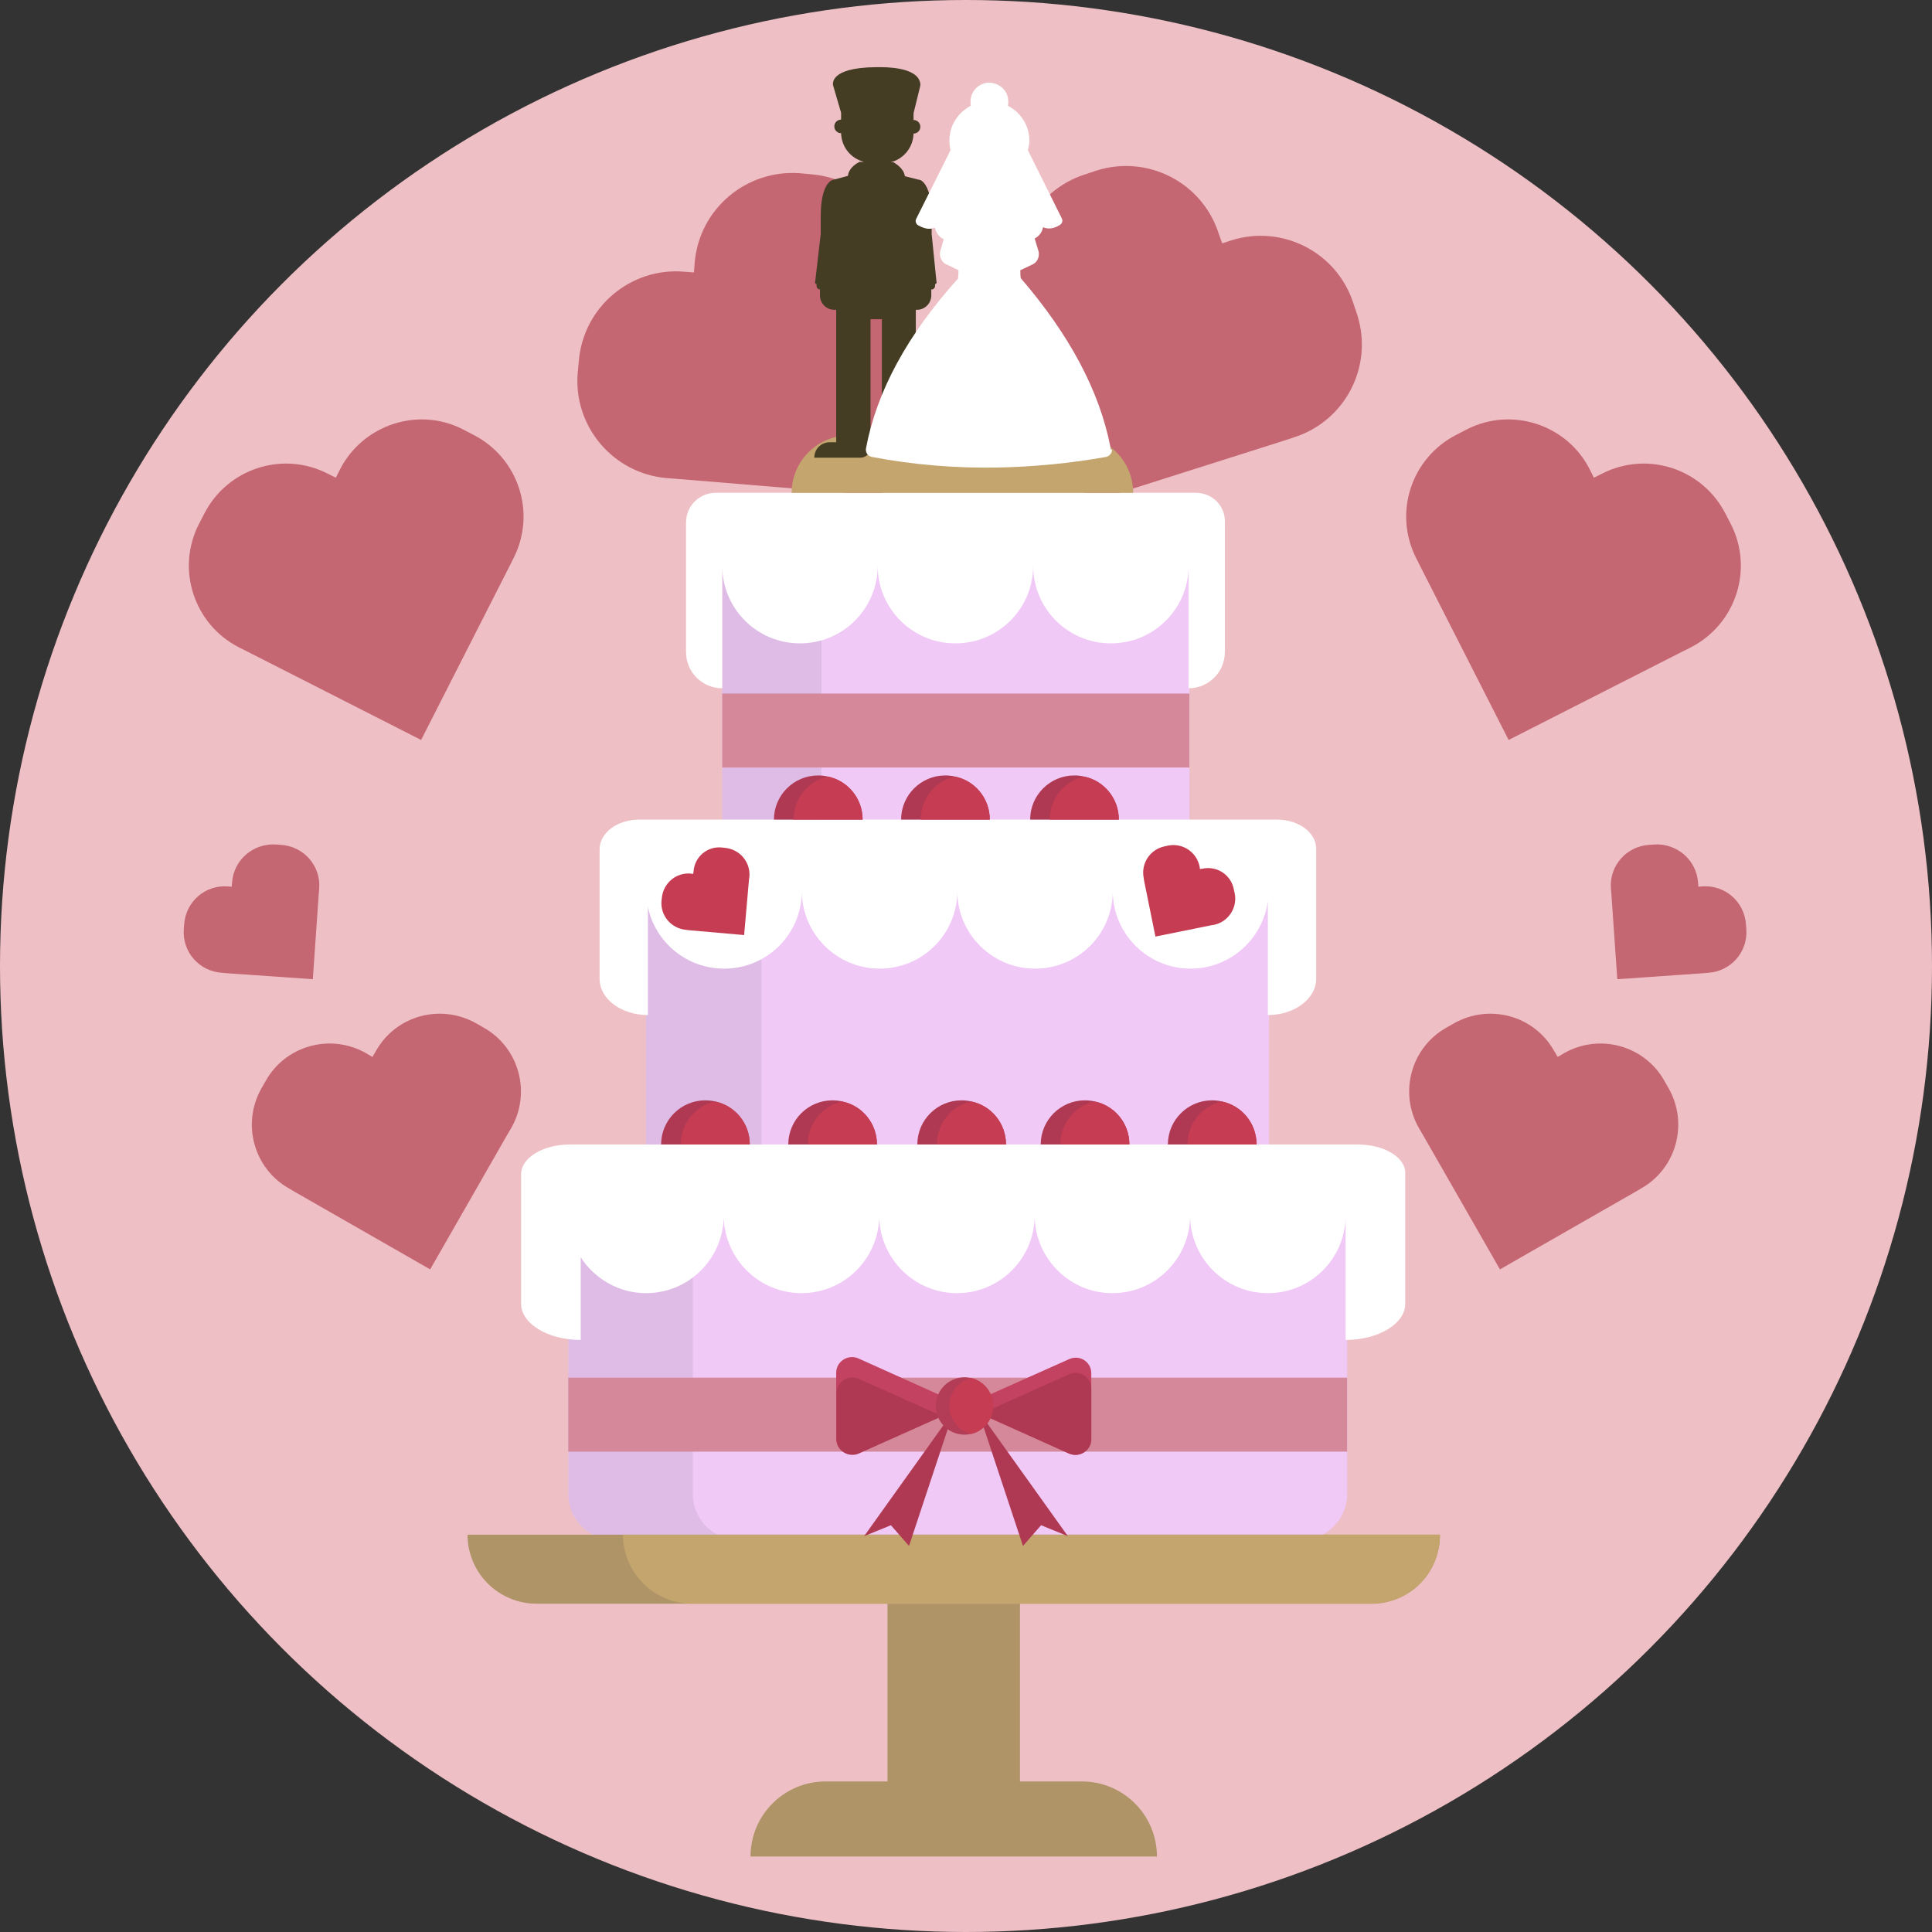 <?xml version="1.0" encoding="utf-8"?>
<!-- Generator: Adobe Illustrator 22.0.1, SVG Export Plug-In . SVG Version: 6.00 Build 0)  -->
<svg version="1.1" xmlns="http://www.w3.org/2000/svg" xmlns:xlink="http://www.w3.org/1999/xlink" x="0px" y="0px"
	 viewBox="0 0 512 512" style="enable-background:new 0 0 512 512;" xml:space="preserve">
<rect x="0" y="0" width="512" height="512" fill="#333333" stroke="none"/>
<style type="text/css">
	.st0{fill:#9AC6D1;}
	.st1{fill:#A58BFA;}
	.st2{fill:#A5E1FD;}
	.st3{fill:#E799EA;}
	.st4{fill:#E194AD;}
	.st5{fill:#D0FCC4;}
	.st6{fill:#EEC0C5;}
	.st7{fill:#A7D4F1;}
	.st8{fill:#78B8EA;}
	.st9{fill:#A198FB;}
	.st10{fill:#ECBFFB;}
	.st11{fill:#EFC7DA;}
	.st12{fill:#85B4FB;}
	.st13{fill:#EDFFAA;}
	.st14{fill:#C9A8FB;}
	.st15{fill:#E9A8A8;}
	.st16{fill:#88ADB7;}
	.st17{fill:#C4F8D6;}
	.st18{fill:#A35561;}
	.st19{fill:#C0E0DC;}
	.st20{fill:#D3FAF7;}
	.st21{fill:#D9B583;}
	.st22{fill:#F0C98D;}
	.st23{fill:#C3A27A;}
	.st24{fill:#B35E6D;}
	.st25{fill:#C56673;}
	.st26{fill:#F0DABA;}
	.st27{fill:#E7B673;}
	.st28{fill:#FBFBFB;}
	.st29{fill:#F3D5E2;}
	.st30{fill:#FFFFFF;}
	.st31{fill:#E0DEDE;}
	.st32{fill:#F1D7DF;}
	.st33{fill:#EED5E0;}
	.st34{fill:#C34261;}
	.st35{fill:#AF3952;}
	.st36{fill:#B33C56;}
	.st37{fill:#C63C52;}
	.st38{fill:#E1D7F7;}
	.st39{fill:#904F5D;}
	.st40{fill:#C47287;}
	.st41{fill:#B76274;}
	.st42{fill:#FFFFCF;}
	.st43{fill:#E3E2BC;}
	.st44{fill:#BBA1E9;}
	.st45{fill:#DCB886;}
	.st46{fill:#D5D4D4;}
	.st47{fill:#F5FFE1;}
	.st48{fill:#D2D6C8;}
	.st49{fill:#C1C4BB;}
	.st50{fill:#AE5C6A;}
	.st51{fill:#B05F72;}
	.st52{fill:#D2687C;}
	.st53{fill:#D1D6C5;}
	.st54{fill:#B64867;}
	.st55{fill:#CA4A68;}
	.st56{fill:#DC7486;}
	.st57{fill:#B69CE4;}
	.st58{fill:#544A30;}
	.st59{fill:#443D24;}
	.st60{fill:#DDC5AF;}
	.st61{fill:#F4D9BF;}
	.st62{fill:#D5CFF8;}
	.st63{fill:#D1DE96;}
	.st64{fill:#36301E;}
	.st65{fill:#D0D4C6;}
	.st66{fill:#F3FFDF;}
	.st67{fill:#C7A6F9;}
	.st68{fill:#B49AE2;}
	.st69{fill:#E6C2A3;}
	.st70{fill:#B56170;}
	.st71{fill:#915465;}
	.st72{fill:#A15969;}
	.st73{fill:#F4D944;}
	.st74{fill:#ECCBAE;}
	.st75{fill:#F5DBC1;}
	.st76{fill:#6EA9CD;}
	.st77{fill:#6FABCF;}
	.st78{fill:#90CAEA;}
	.st79{fill:#F3E7A8;}
	.st80{fill:#CACACA;}
	.st81{fill:#96651F;}
	.st82{fill:#A7711F;}
	.st83{fill:#B33A54;}
	.st84{fill:#BA8022;}
	.st85{fill:#BC7D25;}
	.st86{fill:#CC8A27;}
	.st87{fill:#DFAA58;}
	.st88{fill:#D99E3C;}
	.st89{fill:#C48B37;}
	.st90{fill:#E5A9BF;}
	.st91{fill:#E7B7C6;}
	.st92{fill:#C16B7F;}
	.st93{fill:#D67484;}
	.st94{fill:#AF667B;}
	.st95{fill:#BE6A7D;}
	.st96{fill:#D9B1B8;}
	.st97{fill:#B2939C;}
	.st98{fill:#C5A2AB;}
	.st99{fill:#C3B3DE;}
	.st100{fill:#D9C3F9;}
	.st101{fill:#DDAB8A;}
	.st102{fill:#DFC5AF;}
	.st103{fill:#CA9B81;}
	.st104{fill:#383220;}
	.st105{fill:#BEF2F8;}
	.st106{fill:#E8A327;}
	.st107{fill:#CEF1F8;}
	.st108{fill:#E299A6;}
	.st109{fill:#E6AFB9;}
	.st110{fill:#E2C8D4;}
	.st111{fill:#EBC8D8;}
	.st112{fill:#E299BD;}
	.st113{fill:#DEDEDE;}
	.st114{fill:#EAB9CF;}
	.st115{fill:none;stroke:#908E8F;stroke-width:8;stroke-linecap:round;stroke-miterlimit:10;}
	.st116{fill:#CC8DB1;}
	.st117{fill:#DBDBDB;}
	.st118{fill:#C7C7C7;}
	.st119{fill:#9FCD65;}
	.st120{fill:#98334C;}
	.st121{fill:#A7A6A6;}
	.st122{fill:#B9B9B9;}
	.st123{fill:#A2A2A2;}
	.st124{fill:#9C5667;}
	.st125{fill:#AE5D6C;}
	.st126{fill:#C36673;}
	.st127{fill:#7B7A7A;}
	.st128{fill:#C2BAB7;}
	.st129{fill:#AFE0EE;}
	.st130{fill:#E7B776;}
	.st131{fill:#564A2F;}
	.st132{fill:#615533;}
	.st133{fill:#9D7E75;}
	.st134{fill:#B3A5A2;}
	.st135{fill:#D8D7D7;}
	.st136{fill:#4C4429;}
	.st137{fill:#3D3622;}
	.st138{fill:#DBC3AD;}
	.st139{fill:#F2D7BD;}
	.st140{fill:#CED2C4;}
	.st141{fill:#F2FFDD;}
	.st142{fill:#C5A4F7;}
	.st143{fill:#B298E0;}
	.st144{fill:#9C5360;}
	.st145{fill:#D28492;}
	.st146{fill:#DEC340;}
	.st147{fill:#C3AB3A;}
	.st148{fill:#DABF3D;}
	.st149{fill:#B09C36;}
	.st150{fill:#CE87D5;}
	.st151{fill:#F1E081;}
	.st152{fill:#DFB67D;}
	.st153{fill:#C1AA3A;}
	.st154{fill:#D5BB3C;}
	.st155{fill:#DCDCDC;}
	.st156{fill:#D9C1AB;}
	.st157{fill:#F0D5BB;}
	.st158{fill:#CCD0C2;}
	.st159{fill:#F0FFDB;}
	.st160{fill:#C3A1F5;}
	.st161{fill:#B096DE;}
	.st162{fill:#C16673;}
	.st163{fill:#9A5360;}
	.st164{fill:#8E7852;}
	.st165{fill:#AA3952;}
	.st166{fill:#CF7488;}
	.st167{fill:#DFBB88;}
	.st168{fill:#9F8557;}
	.st169{fill:#D4B282;}
	.st170{fill:#EED2AB;}
	.st171{fill:#F2E4BF;}
	.st172{fill:#ACCEDB;}
	.st173{fill:#BCE0F2;}
	.st174{fill:#9CC7DD;}
	.st175{fill:#D4AF80;}
	.st176{fill:#A0A0A0;}
	.st177{fill:#878787;}
	.st178{fill:#D9D9D9;}
	.st179{fill:#C5C5C5;}
	.st180{fill:#9DCB65;}
	.st181{fill:#AD3952;}
	.st182{fill:#C43C52;}
	.st183{fill:#96334C;}
	.st184{fill:#A5A4A4;}
	.st185{fill:#B7B7B7;}
	.st186{fill:#9A5667;}
	.st187{fill:#AC5D6C;}
	.st188{fill:#DADADA;}
	.st189{fill:#D7BFA9;}
	.st190{fill:#EED3B9;}
	.st191{fill:#CACEC0;}
	.st192{fill:#EEFFD9;}
	.st193{fill:#C19FF3;}
	.st194{fill:#AE94DC;}
	.st195{fill:#BF6673;}
	.st196{fill:#985360;}
	.st197{fill:#86AAB2;}
	.st198{fill:#98C4CF;}
	.st199{fill:#80A2A7;}
	.st200{fill:#66989B;}
	.st201{fill:#72A8B2;}
	.st202{fill:#C7A172;}
	.st203{fill:#7EBABE;}
	.st204{fill:#99C4C9;}
	.st205{fill:#A391DE;}
	.st206{fill:#BBA1FB;}
	.st207{fill:#867FB6;}
	.st208{fill:#9387C7;}
	.st209{fill:#F0C9F6;}
	.st210{fill:#E5ACF0;}
	.st211{fill:#D3A2DF;}
	.st212{fill:#A49CD9;}
	.st213{fill:#C5B7F6;}
	.st214{fill:#D1D1D1;}
	.st215{fill:#C7859F;}
	.st216{fill:#E8B878;}
	.st217{fill:#EED5B1;}
	.st218{fill:#BA8020;}
	.st219{fill:#E8B95F;}
	.st220{fill:#B56376;}
	.st221{fill:#DABF3F;}
	.st222{fill:#F8F8F8;}
	.st223{fill:#DFBCE6;}
	.st224{fill:#C3A56D;}
	.st225{fill:#AE9466;}
	.st226{fill:#D5889A;}
	.st227{fill:#C1A27B;}
	.st228{fill:#ECCDD3;}
	.st229{fill:#D38ADA;}
	.st230{fill:#B3606F;}
	.st231{fill:#A15A6B;}
	.st232{fill:#DAB785;}
	.st233{fill:#E5A85B;}
	.st234{fill:#CC88A2;}
	.st235{fill:#D5D4D5;}
	.st236{fill:#B05F6D;}
	.st237{fill:#F2D744;}
	.st238{fill:#77B6E8;}
	.st239{fill:#6FA9CD;}
	.st240{fill:#8EC8E8;}
	.st241{fill:#F1E5A6;}
	.st242{fill:#A13856;}
	.st243{fill:#8E3251;}
	.st244{fill:#6BA3BE;}
	.st245{fill:#D9BD39;}
	.st246{fill:#D7BD3D;}
	.st247{fill:#ADD6E0;}
	.st248{fill:#CCEAF2;}
	.st249{fill:#EAC3D2;}
	.st250{fill:#736144;}
	.st251{fill:#D4D3D2;}
	.st252{fill:#89754F;}
	.st253{fill:#B05D6C;}
	.st254{fill:#F1E3F7;}
	.st255{fill:#817E7D;}
	.st256{fill:#DBD2D0;}
	.st257{fill:#DF92AB;}
	.st258{fill:#D28995;}
	.st259{fill:#D5BB3D;}
	.st260{fill:#D4D4D4;}
	.st261{fill:#D49125;}
	.st262{fill:#D58A97;}
	.st263{fill:#669699;}
	.st264{fill:#72A6B0;}
	.st265{fill:#3B5967;}
	.st266{fill:#BEE6FD;}
	.st267{fill:#B36376;}
	.st268{fill:#D08290;}
	.st269{fill:#D8BD3F;}
	.st270{fill:#F1D3E0;}
	.st271{fill:#F6F6F6;}
	.st272{fill:#D6A3AD;}
	.st273{fill:#94BD61;}
	.st274{fill:#CC8BA4;}
	.st275{fill:#DD90A9;}
	.st276{fill:#D5BDA7;}
	.st277{fill:#ECD1B7;}
	.st278{fill:#C8CCBE;}
	.st279{fill:#EDFFD7;}
	.st280{fill:#BF9DF1;}
	.st281{fill:#AC92DA;}
	.st282{fill:#BD6673;}
	.st283{fill:#D8D8D8;}
	.st284{fill:#85A8B0;}
	.st285{fill:#96C2CD;}
	.st286{fill:#EEC78B;}
	.st287{fill:#D7D7D7;}
	.st288{fill:#C3C3C3;}
	.st289{fill:#A3A2A2;}
	.st290{fill:#B5B5B5;}
	.st291{fill:#9E9E9E;}
	.st292{fill:#985667;}
	.st293{fill:#AA5D6C;}
	.st294{fill:#E4C0A1;}
	.st295{fill:#EAC9AC;}
	.st296{fill:#6EA7CB;}
	.st297{fill:#F9F9F9;}
	.st298{fill:#ECD3DE;}
	.st299{fill:#C7F6F8;}
	.st300{fill:#DEF4F8;}
	.st301{fill:#ADA7A6;}
	.st302{fill:#E0E0E0;}
	.st303{fill:#736F6D;}
	.st304{fill:#DBB684;}
	.st305{fill:#D395A0;}
	.st306{fill:#36515B;}
	.st307{fill:#62605E;}
	.st308{fill:#2C4046;}
	.st309{fill:#BFC2B9;}
	.st310{fill:#7FA0A5;}
	.st311{fill:#87ABB5;}
	.st312{fill:#DDB47D;}
	.st313{fill:#C59F72;}
	.st314{fill:#7DB8BC;}
	.st315{fill:#97C2C7;}
	.st316{fill:#9A835C;}
	.st317{fill:#AB9162;}
	.st318{fill:#B59A6A;}
	.st319{fill:#D1D0CF;}
	.st320{fill:#E0CEDD;}
	.st321{fill:#5C3D11;}
	.st322{fill:#704B12;}
	.st323{fill:#E1A3FB;}
	.st324{fill:#B09565;}
	.st325{fill:#70AACD;}
	.st326{fill:#D9D8D7;}
	.st327{fill:#DFC7B1;}
	.st328{fill:#90B7BE;}
	.st329{fill:#9E5667;}
	.st330{fill:#E7FB90;}
	.st331{fill:#D7D1FA;}
	.st332{fill:#87ACB4;}
	.st333{fill:#D4AF90;}
	.st334{fill:#D8B280;}
	.st335{fill:#8C4B57;}
	.st336{fill:#CCCCCC;}
	.st337{fill:#B25F6D;}
	.st338{fill:#F4D4B3;}
	.st339{fill:#FCE5C8;}
	.st340{fill:#5A8384;}
	.st341{fill:#CE8AA2;}
	.st342{fill:#D6D6D6;}
	.st343{fill:#D8BAC6;}
	.st344{fill:#DBB482;}
</style>
<g id="BULINE">
	<circle id="XMLID_1274_" class="st6" cx="256" cy="256" r="256"/>
</g>
<g id="Icons">
	<g id="XMLID_1895_">
		<path id="XMLID_1951_" class="st25" d="M90.1,124.4l-1.1,2.2l-2.2-1.1c-12-6.1-26.6-1.3-32.7,10.7l-1.4,2.7
			c-6.1,12-1.3,26.6,10.7,32.7l2.2,1.1l46,23.4l23.4-46l1.1-2.2c6.1-12,1.3-26.6-10.7-32.7l-2.7-1.4
			C110.9,107.7,96.2,112.5,90.1,124.4z"/>
		<path id="XMLID_1950_" class="st25" d="M61.5,233.9l-0.1,1.1l-1.1-0.1c-6-0.4-11.1,4.1-11.5,10.1l-0.1,1.3
			c-0.4,6,4.1,11.1,10.1,11.5l1.1,0.1l23,1.6l1.6-23l0.1-1.1c0.4-6-4.1-11.1-10.1-11.5l-1.3-0.1C67.1,223.4,61.9,227.9,61.5,233.9z"
			/>
		<path id="XMLID_1949_" class="st25" d="M99.7,278.4l-1,1.7l-1.7-1c-9.3-5.3-21.2-2.1-26.5,7.2l-1.2,2.1
			c-5.3,9.3-2.1,21.2,7.2,26.5l1.7,1l35.8,20.5l20.5-35.8l1-1.7c5.3-9.3,2.1-21.2-7.2-26.5l-2.1-1.2
			C116.8,265.9,105,269.1,99.7,278.4z"/>
		<path id="XMLID_1948_" class="st25" d="M421.3,124.4l1.1,2.2l2.2-1.1c12-6.1,26.6-1.3,32.7,10.7l1.4,2.7
			c6.1,12,1.3,26.6-10.7,32.7l-2.2,1.1l-46,23.4l-23.4-46l-1.1-2.2c-6.1-12-1.3-26.6,10.7-32.7l2.7-1.4
			C400.6,107.7,415.3,112.5,421.3,124.4z"/>
		<path id="XMLID_1947_" class="st25" d="M450,233.9l0.1,1.1l1.1-0.1c6-0.4,11.1,4.1,11.5,10.1l0.1,1.3c0.4,6-4.1,11.1-10.1,11.5
			l-1.1,0.1l-23,1.6l-1.6-23l-0.1-1.1c-0.4-6,4.1-11.1,10.1-11.5l1.3-0.1C444.4,223.4,449.6,227.9,450,233.9z"/>
		<path id="XMLID_1946_" class="st25" d="M411.8,278.4l1,1.7l1.7-1c9.3-5.3,21.2-2.1,26.5,7.2l1.2,2.1c5.3,9.3,2.1,21.2-7.2,26.5
			l-1.7,1l-35.8,20.5L377,300.6l-1-1.7c-5.3-9.3-2.1-21.2,7.2-26.5l2.1-1.2C394.7,265.9,406.5,269.1,411.8,278.4z"/>
		<g id="XMLID_1896_">
			<path id="XMLID_1945_" class="st25" d="M326.3,63.7l-2.4,0.8L323,62c-4.3-13.6-18.8-21.1-32.4-16.8l-3,1
				C274,50.5,266.5,65,270.8,78.6l0.8,2.4l16.6,52.3l52.3-16.6l2.4-0.8c13.6-4.3,21.1-18.8,16.8-32.4l-1-3
				C354.4,66.9,339.9,59.4,326.3,63.7z"/>
			<path id="XMLID_1944_" class="st25" d="M184.1,69.6l-0.2,2.6l-2.6-0.2c-14.2-1.2-26.7,9.4-27.9,23.6l-0.3,3.2
				c-1.2,14.2,9.4,26.7,23.6,27.9l2.6,0.2l54.7,4.5l4.5-54.7l0.2-2.6c1.2-14.2-9.4-26.7-23.6-27.9l-3.2-0.3
				C197.7,44.9,185.3,55.4,184.1,69.6z"/>
			<g id="XMLID_1918_">
				<path id="XMLID_1943_" class="st223" d="M357,322v73.9c0,6.8-5.5,12.2-12.2,12.2H162.8c-6.8,0-12.2-5.5-12.2-12.2V322H357z"/>
				<path id="XMLID_1942_" class="st209" d="M357,322v73.9c0,6.8-5.5,12.2-12.2,12.2h-149c-6.8,0-12.2-5.5-12.2-12.2V322H357z"/>
				<rect id="XMLID_1941_" x="171.2" y="236" class="st223" width="165.1" height="86.2"/>
				<rect id="XMLID_1940_" x="201.8" y="236" class="st209" width="134.5" height="86.2"/>
				<rect id="XMLID_1939_" x="191.4" y="149.9" class="st223" width="123.8" height="86.2"/>
				<rect id="XMLID_1938_" x="217.7" y="149.9" class="st209" width="97.5" height="86.2"/>
				<path id="XMLID_1937_" class="st30" d="M316.9,130.6H189.7c-4.4,0-7.9,3.5-7.9,7.9v11.4v22.9c0,5.3,4.3,9.6,9.6,9.6v-32.5
					c0,11.4,9.2,20.6,20.6,20.6c11.4,0,20.6-9.2,20.6-20.6c0,11.4,9.2,20.6,20.6,20.6c11.4,0,20.6-9.2,20.6-20.6
					c0,11.4,9.2,20.6,20.6,20.6c11.4,0,20.6-9.2,20.6-20.6v32.5c5.3,0,9.6-4.3,9.6-9.6v-22.9v-11.4
					C324.8,134.1,321.3,130.6,316.9,130.6z"/>
				<path id="XMLID_1936_" class="st30" d="M338.4,217.2h-169c-5.8,0-10.5,3.5-10.5,7.9v11.4v22.9c0,5.3,5.7,9.6,12.8,9.6v-28.7
					c1.9,9.4,10.3,16.4,20.2,16.4c11.3,0,20.4-9,20.6-20.2h0c0.2,11.2,9.4,20.2,20.6,20.2c11.3,0,20.4-9,20.6-20.2h0
					c0.2,11.2,9.4,20.2,20.6,20.2c11.3,0,20.4-9,20.6-20.2h0c0.2,11.2,9.4,20.2,20.6,20.2c10.5,0,19.1-7.8,20.5-17.9V269
					c7,0,12.8-4.3,12.8-9.6v-22.9v-11.4C348.9,220.7,344.2,217.2,338.4,217.2z"/>
				<path id="XMLID_1935_" class="st30" d="M359.8,303.3H151.1c-7.2,0-13,3.5-13,7.9v11.4v22.9c0,5.3,7.1,9.6,15.8,9.6v-21.9
					c3.7,5.7,10.1,9.5,17.3,9.5c11.2,0,20.3-8.9,20.6-20.1h0c0.3,11.1,9.4,20.1,20.6,20.1c11.2,0,20.3-8.9,20.6-20.1h0
					c0.3,11.1,9.4,20.1,20.6,20.1c11.2,0,20.3-8.9,20.6-20.1h0c0.3,11.1,9.4,20.1,20.6,20.1c11.2,0,20.3-8.9,20.6-20.1h0
					c0.3,11.1,9.4,20.1,20.6,20.1c11.2,0,20.3-8.9,20.6-20.1h0v32.5c8.7,0,15.8-4.3,15.8-9.6v-22.9v-11.4
					C372.7,306.8,366.9,303.3,359.8,303.3z"/>
				<path id="XMLID_1934_" class="st35" d="M228.6,217.2h-23.5c0-6.5,5.3-11.7,11.7-11.7c0.9,0,1.8,0.1,2.6,0.3
					C224.7,206.9,228.6,211.6,228.6,217.2z"/>
				<path id="XMLID_1933_" class="st37" d="M228.6,217.2h-18.3c0-5.6,3.9-10.3,9.1-11.4C224.7,206.9,228.6,211.6,228.6,217.2z"/>
				<path id="XMLID_1932_" class="st35" d="M262.3,217.2h-23.5c0-6.5,5.3-11.7,11.7-11.7c0.9,0,1.8,0.1,2.6,0.3
					C258.4,206.9,262.3,211.6,262.3,217.2z"/>
				<path id="XMLID_1931_" class="st37" d="M262.3,217.2H244c0-5.6,3.9-10.3,9.1-11.4C258.4,206.9,262.3,211.6,262.3,217.2z"/>
				<path id="XMLID_1930_" class="st35" d="M296.5,217.2H273c0-6.5,5.3-11.7,11.7-11.7c0.9,0,1.8,0.1,2.6,0.3
					C292.6,206.9,296.5,211.6,296.5,217.2z"/>
				<path id="XMLID_1929_" class="st37" d="M296.5,217.2h-18.3c0-5.6,3.9-10.3,9.1-11.4C292.6,206.9,296.5,211.6,296.5,217.2z"/>
				<path id="XMLID_1928_" class="st35" d="M198.7,303.3h-23.5c0-6.5,5.3-11.7,11.7-11.7c0.9,0,1.8,0.1,2.6,0.3
					C194.8,293,198.7,297.7,198.7,303.3z"/>
				<path id="XMLID_1927_" class="st37" d="M198.7,303.3h-18.3c0-5.6,3.9-10.3,9.1-11.4C194.8,293,198.7,297.7,198.7,303.3z"/>
				<path id="XMLID_1926_" class="st35" d="M232.4,303.3h-23.5c0-6.5,5.3-11.7,11.7-11.7c0.9,0,1.8,0.1,2.6,0.3
					C228.5,293,232.4,297.7,232.4,303.3z"/>
				<path id="XMLID_1925_" class="st37" d="M232.4,303.3h-18.3c0-5.6,3.9-10.3,9.1-11.4C228.5,293,232.4,297.7,232.4,303.3z"/>
				<path id="XMLID_1924_" class="st35" d="M266.6,303.3h-23.5c0-6.5,5.3-11.7,11.7-11.7c0.9,0,1.8,0.1,2.6,0.3
					C262.7,293,266.6,297.7,266.6,303.3z"/>
				<path id="XMLID_1923_" class="st37" d="M266.6,303.3h-18.3c0-5.6,3.9-10.3,9.1-11.4C262.7,293,266.6,297.7,266.6,303.3z"/>
				<path id="XMLID_1922_" class="st35" d="M299.3,303.3h-23.5c0-6.5,5.3-11.7,11.7-11.7c0.9,0,1.8,0.1,2.6,0.3
					C295.4,293,299.3,297.7,299.3,303.3z"/>
				<path id="XMLID_1921_" class="st37" d="M299.3,303.3H281c0-5.6,3.9-10.3,9.1-11.4C295.4,293,299.3,297.7,299.3,303.3z"/>
				<path id="XMLID_1920_" class="st35" d="M333,303.3h-23.5c0-6.5,5.3-11.7,11.7-11.7c0.9,0,1.8,0.1,2.6,0.3
					C329.1,293,333,297.7,333,303.3z"/>
				<path id="XMLID_1919_" class="st37" d="M333,303.3h-18.3c0-5.6,3.9-10.3,9.1-11.4C329.1,293,333,297.7,333,303.3z"/>
			</g>
			<path id="XMLID_1917_" class="st224" d="M300.3,130.6h-90.5v0c0-8.4,6.8-15.2,15.2-15.2h60.2
				C293.5,115.4,300.3,122.2,300.3,130.6L300.3,130.6z"/>
			<path id="XMLID_1916_" class="st59" d="M244.5,117.2h-1.8V82.1h0.3c2.1,0,3.8-1.7,3.8-3.8v-1.6h0.1c0.5,0,0.9-0.4,0.9-0.9v-0.6
				h-4.6v1.5h0c0-0.1,0-0.2,0-0.3l0-1.1h1.3h3.3c0.2,0,0.4-0.2,0.4-0.4L246.9,62v-4.6c0-6.1-1.4-8.4-2.4-9.3
				c-0.3-0.2-0.5-0.4-0.7-0.4c-0.2-0.1-0.4-0.1-0.4-0.1c0,0,0,0,0,0l-3.6-0.9c-0.3-2.2-2.6-3.4-3-3.7l0,0H236c3.4-0.8,6-3.9,6.1-7.6
				c0,0,0,0,0,0c1,0,1.8-0.8,1.8-1.8c0-1-0.8-1.8-1.8-1.8v-0.5v-1.3l1.7-6.9c0.1-0.3,0.1-0.6,0.1-0.9c-0.6-4.6-9.7-4.4-11.2-4.4
				c-0.2,0-0.3,0-0.5,0c-13,0.1-11.4,4.9-11.4,4.9l2.1,7.2v1.3v0.5c-1,0-1.8,0.8-1.8,1.8c0,1,0.8,1.8,1.8,1.8c0,0,0,0,0,0
				c0.1,3.7,2.6,6.7,6.1,7.6h-1.2c0,0-2.8,1.2-3.1,3.7l-3.7,1c0,0,0,0,0,0c0,0-0.1,0-0.4,0.1c-0.2,0.1-0.4,0.2-0.7,0.4
				c-1,0.9-2.4,3.2-2.4,9.3V62L216,74.9c0,0.2,0.2,0.4,0.4,0.4h3.3h1.3l0,1.1c0,0.1,0,0.2,0,0.3h0v-1.5h-4.6v0.6
				c0,0.5,0.4,0.9,0.9,0.9v1.6c0,2.1,1.7,3.8,3.8,3.8h0.5v35.1h-1.7c-2.3,0-4.1,1.8-4.1,4.1H228c1.5,0,2.7-1.2,2.7-2.7v-1.4h0V84.6
				h3v32.7v0.2v1.2c0,1.5,1.2,2.7,2.7,2.7h12.3C248.7,119.1,246.8,117.2,244.5,117.2z"/>
			<g id="XMLID_1914_">
				<path id="XMLID_1915_" class="st30" d="M294.3,118.9c0-0.1,0-0.2,0-0.3c-2.9-15-10.9-29.9-23.8-44.9c0,0,0,0,0,0
					c-0.1-0.7-0.1-1.4-0.1-2.1v0l3.2-1.5c1.1-0.5,1.7-1.6,1.7-2.7c0-0.3,0-0.6-0.1-0.9l-1-3.3c2-1,2.2-3,2.2-3
					c1.7,0.8,3.4,0.1,4.5-0.6c0.6-0.4,0.8-1.1,0.5-1.7l-9-18.1l0,0c0.2-0.8,0.4-1.7,0.4-2.6c0-2.9-1.3-5.6-3.3-7.5
					c-0.4-0.4-0.9-0.7-1.3-1c-0.4-0.2-0.7-0.5-1.1-0.7c0,0,0,0,0,0c0.1-0.4,0.1-0.7,0.1-1.1c0-2.5-1.8-4.5-4.2-4.9
					c-0.3,0-0.5-0.1-0.8-0.1c-2.7,0-5,2.2-5,5c0,0.4,0,0.8,0.1,1.1c0,0,0,0,0,0c-0.4,0.2-0.8,0.4-1.1,0.7c-0.5,0.3-0.9,0.7-1.3,1
					c-2,1.9-3.3,4.5-3.3,7.5c0,0.9,0.1,1.7,0.3,2.6v0l-9.1,18.2c-0.3,0.6-0.1,1.3,0.5,1.7c1.1,0.6,2.8,1.4,4.5,0.6
					c0,0,0.1,2,2.3,3.1l-0.9,3.1c-0.1,0.3-0.1,0.6-0.1,0.9c0,0.6,0.2,1.1,0.5,1.6c0.3,0.5,0.7,0.9,1.3,1.1l3.1,1.5l0,0
					c0,0.7,0,1.4-0.1,2.2c-13.5,15-21.6,30-24.4,45c-0.2,1.1,0.5,2.1,1.6,2.3c11,2.1,22.1,3,33.4,2.8c9.4-0.2,19-1.1,28.6-2.8
					c0.9-0.2,1.6-1,1.6-1.9C294.3,119.1,294.3,119,294.3,118.9z"/>
			</g>
			<path id="XMLID_1913_" class="st37" d="M318.7,230.2l-0.7,0.1l-0.1-0.7c-0.8-3.8-4.5-6.3-8.4-5.5l-0.9,0.2
				c-3.8,0.8-6.3,4.5-5.5,8.4l0.1,0.7l3,14.8l14.8-3l0.7-0.1c3.8-0.8,6.3-4.5,5.5-8.4l-0.2-0.9C326.3,231.9,322.6,229.4,318.7,230.2
				z"/>
			<path id="XMLID_1912_" class="st37" d="M183.8,230.9l-0.1,0.7l-0.7-0.1c-3.8-0.3-7.2,2.5-7.6,6.4l-0.1,0.9
				c-0.3,3.8,2.5,7.2,6.4,7.6l0.7,0.1l14.8,1.3l1.3-14.8l0.1-0.7c0.3-3.8-2.5-7.2-6.4-7.6l-0.9-0.1
				C187.5,224.2,184.1,227,183.8,230.9z"/>
			<g id="XMLID_1909_">
				<path id="XMLID_1911_" class="st225" d="M381.6,406.8c0,5-2,9.6-5.3,12.9c-3.3,3.3-7.9,5.3-12.9,5.3H142.2
					c-10.1,0-18.3-8.2-18.3-18.3H381.6z"/>
				<path id="XMLID_1910_" class="st224" d="M381.6,406.8c0,5-2,9.6-5.3,12.9c-3.3,3.3-7.9,5.3-12.9,5.3h-180
					c-10.1,0-18.3-8.2-18.3-18.3H381.6z"/>
			</g>
			<rect id="XMLID_1908_" x="150.6" y="365.1" class="st226" width="206.4" height="19.6"/>
			<g id="XMLID_1899_">
				<path id="XMLID_1907_" class="st34" d="M255.5,372.6l-5.9,2.6l-22.1,9.9c-2.8,1.2-5.9-0.8-5.9-3.8v-17.5c0-3,3.1-5,5.9-3.8
					L255.5,372.6z"/>
				<path id="XMLID_1906_" class="st35" d="M249.7,375.3l-22.1,9.9c-2.8,1.2-5.9-0.8-5.9-3.8v-12.2c0-3,3.1-5,5.9-3.8L249.7,375.3z"
					/>
				<path id="XMLID_1905_" class="st34" d="M289.2,363.9v17.5c0,3-3.1,5-5.9,3.8l-23.4-10.5l-4.6-2l28-12.5
					C286.1,358.9,289.2,360.9,289.2,363.9z"/>
				<path id="XMLID_1904_" class="st35" d="M289.2,368v13.4c0,3-3.1,5-5.9,3.8l-23.4-10.5l23.4-10.5
					C286.1,362.9,289.2,365,289.2,368z"/>
				<polygon id="XMLID_1903_" class="st35" points="252.8,373.8 229,407.1 236.1,404.2 240.9,409.7 				"/>
				<polygon id="XMLID_1902_" class="st35" points="259.2,373.8 283,407.1 275.9,404.2 271.1,409.7 				"/>
				<path id="XMLID_1901_" class="st36" d="M263.2,372.6c0,3.6-2.5,6.6-5.8,7.4c-0.6,0.1-1.2,0.2-1.8,0.2c-4.2,0-7.6-3.4-7.6-7.6
					s3.4-7.6,7.6-7.6c0.6,0,1.2,0.1,1.8,0.2C260.7,366,263.2,369,263.2,372.6z"/>
				<path id="XMLID_1900_" class="st37" d="M263.2,372.6c0,3.6-2.5,6.6-5.8,7.4c-3.3-0.8-5.8-3.8-5.8-7.4s2.5-6.6,5.8-7.4
					C260.7,366,263.2,369,263.2,372.6z"/>
			</g>
			<rect id="XMLID_1898_" x="191.4" y="183.8" class="st226" width="123.8" height="19.6"/>
			<path id="XMLID_1897_" class="st225" d="M286.7,472.1h-16.4V425h-35.1v47.1h-16.4c-11,0-19.9,8.9-19.9,19.9h107.7
				C306.6,481,297.7,472.1,286.7,472.1z"/>
		</g>
	</g>
</g>
</svg>
